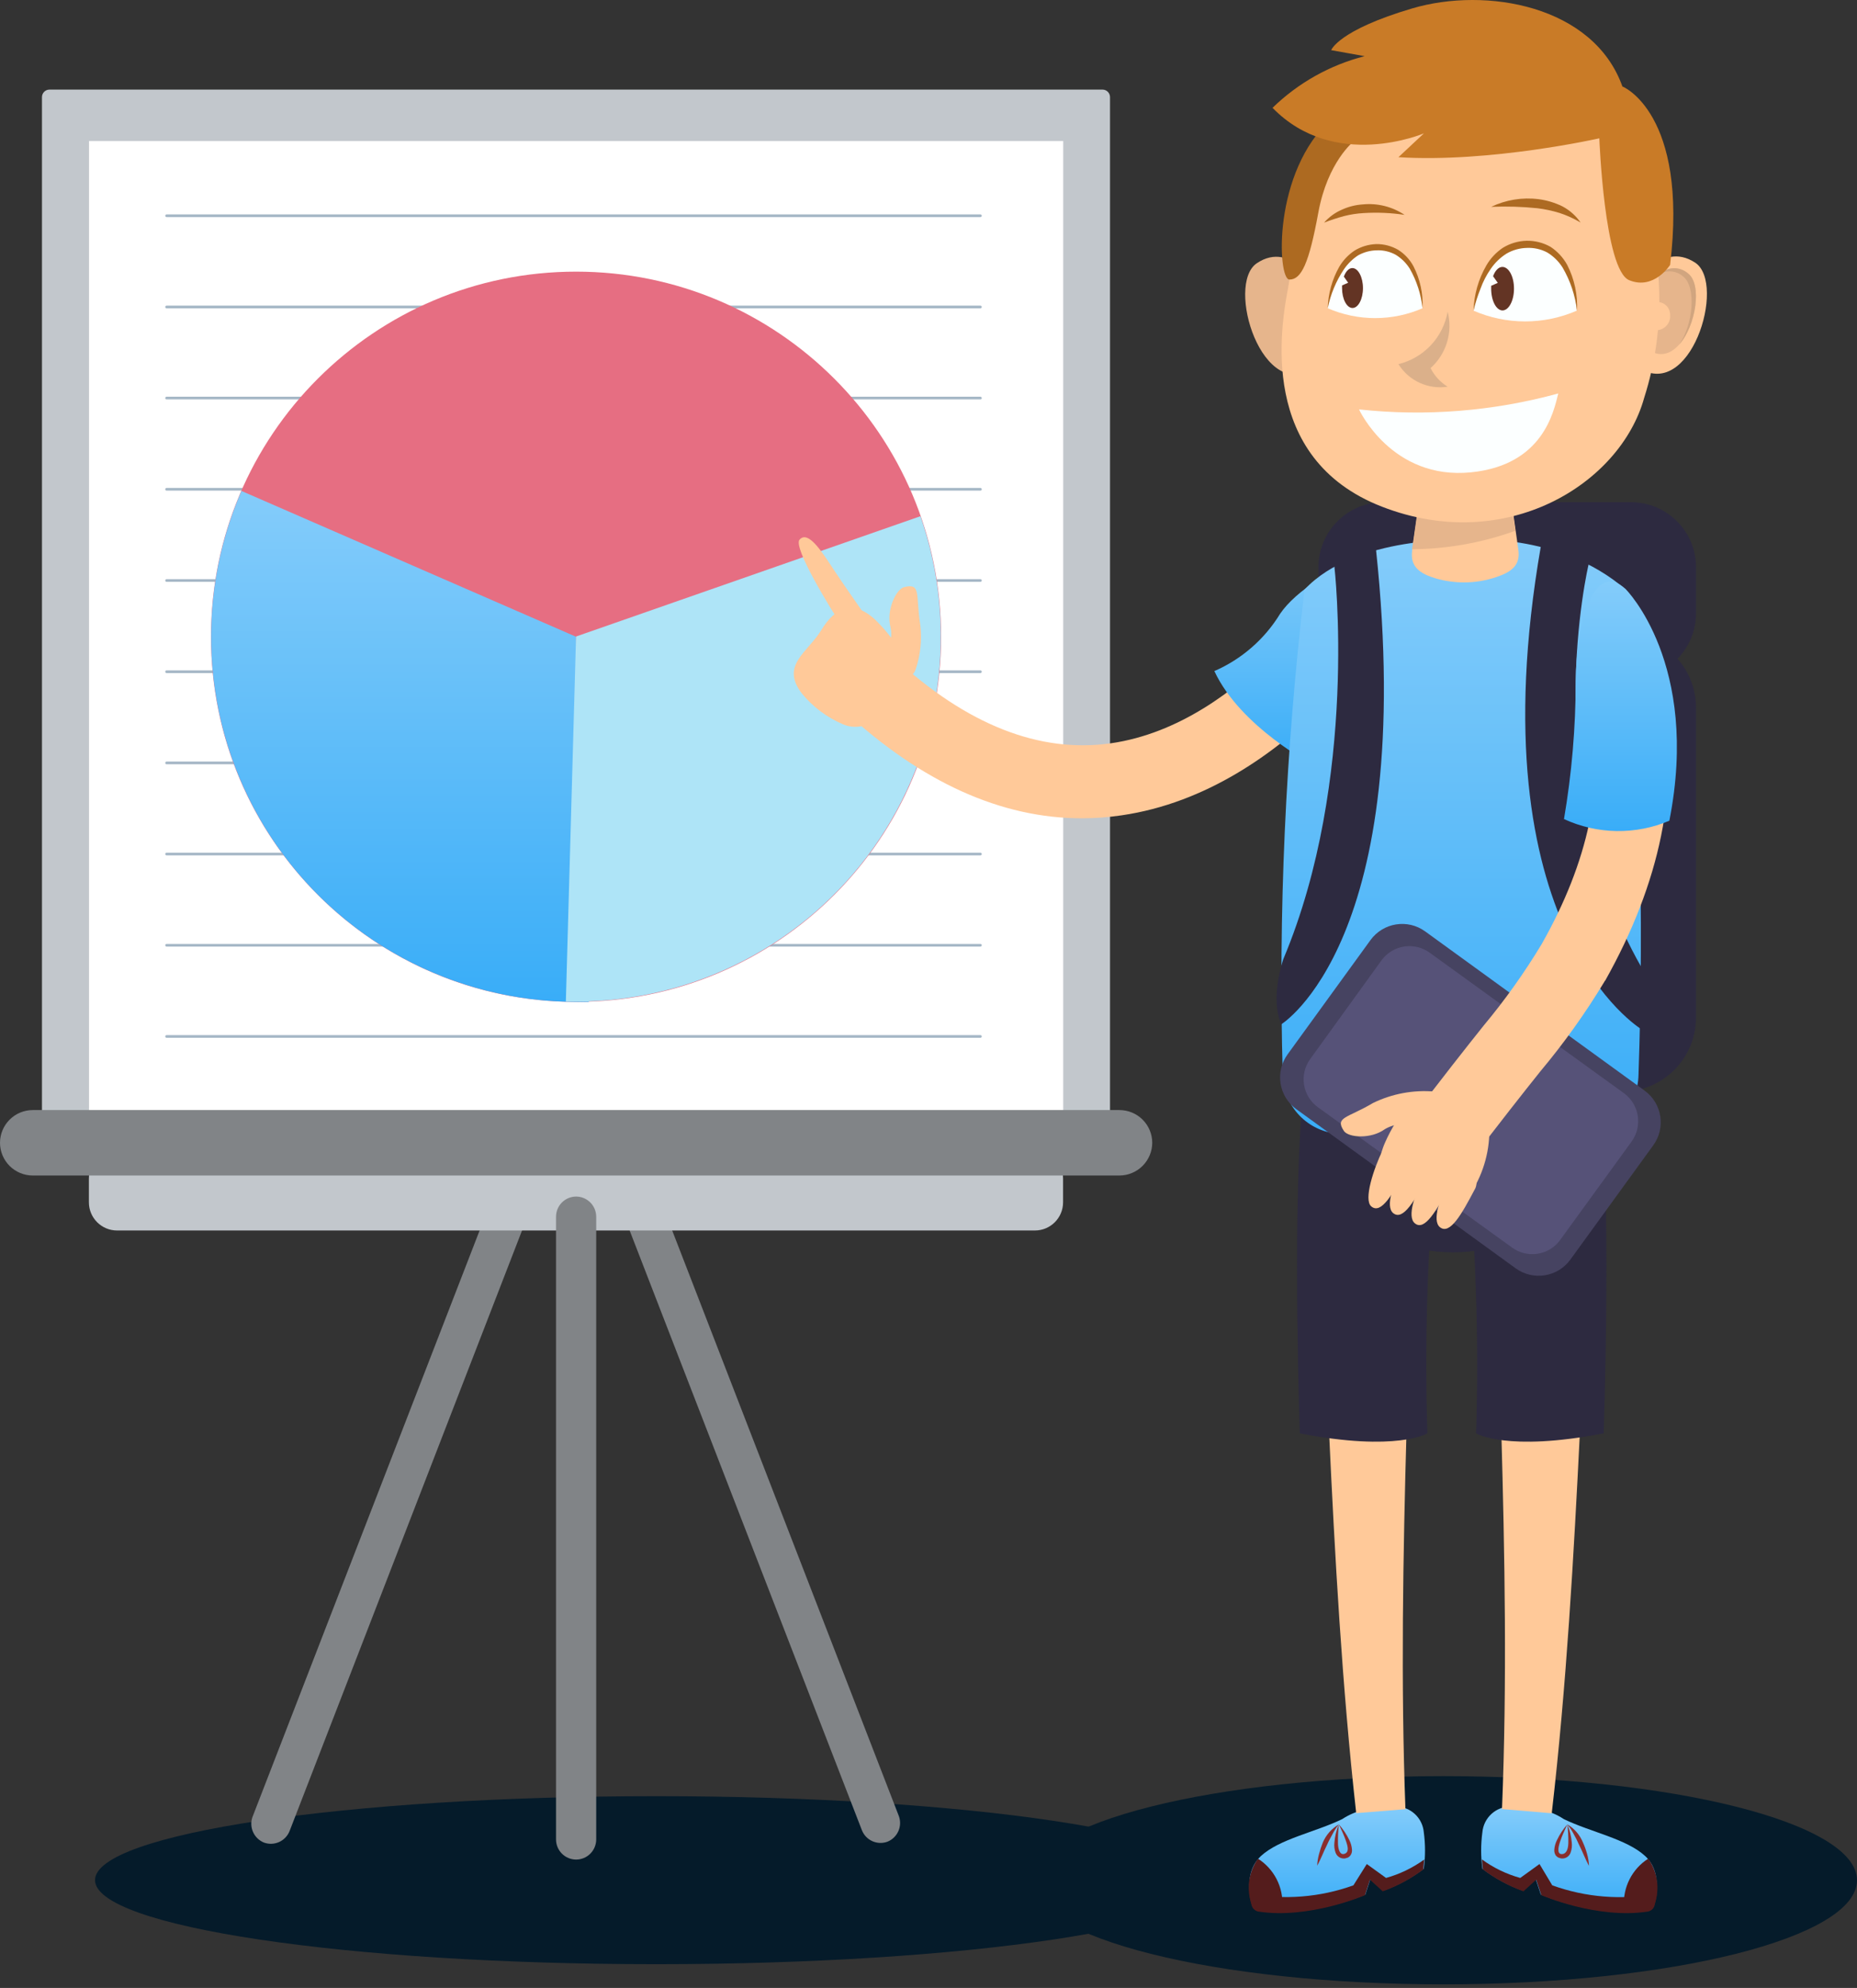 <svg width="270" height="289" viewBox="0 0 270 289" fill="none" xmlns="http://www.w3.org/2000/svg">
<rect x="0" y="0" width="270" height="289" fill="#333333" stroke="none"/>
<path d="M209.853 288.476C243.071 288.476 270 281.701 270 273.342C270 264.984 243.071 258.208 209.853 258.208C176.635 258.208 149.707 264.984 149.707 273.342C149.707 281.701 176.635 288.476 209.853 288.476Z" fill="#051B2A"/>
<path d="M177.027 273.325C177.027 280.076 140.49 285.547 95.422 285.547C50.354 285.547 13.817 280.076 13.817 273.325C13.817 266.574 50.373 261.121 95.422 261.121C140.471 261.121 177.027 266.592 177.027 273.325Z" fill="#051B2A"/>
<path d="M160.298 13.024H7.196C6.592 13.024 6.102 13.514 6.102 14.119V169.668C6.102 170.273 6.592 170.762 7.196 170.762H160.298C160.902 170.762 161.392 170.273 161.392 169.668V14.119C161.392 13.514 160.902 13.024 160.298 13.024Z" fill="#C2C7CC"/>
<path d="M154.585 163.288H12.945V20.498H154.585V163.288Z" fill="white"/>
<path d="M24.222 150.676H142.548" stroke="#A5B7C6" stroke-width="0.389" stroke-linecap="round" stroke-linejoin="round"/>
<path d="M24.222 137.416H142.548" stroke="#A5B7C6" stroke-width="0.389" stroke-linecap="round" stroke-linejoin="round"/>
<path d="M24.222 124.155H142.548" stroke="#A5B7C6" stroke-width="0.389" stroke-linecap="round" stroke-linejoin="round"/>
<path d="M24.222 110.912H142.548" stroke="#A5B7C6" stroke-width="0.389" stroke-linecap="round" stroke-linejoin="round"/>
<path d="M24.222 97.652H142.548" stroke="#A5B7C6" stroke-width="0.389" stroke-linecap="round" stroke-linejoin="round"/>
<path d="M24.222 84.391H142.548" stroke="#A5B7C6" stroke-width="0.389" stroke-linecap="round" stroke-linejoin="round"/>
<path d="M24.222 71.13H142.548" stroke="#A5B7C6" stroke-width="0.389" stroke-linecap="round" stroke-linejoin="round"/>
<path d="M24.222 57.869H142.548" stroke="#A5B7C6" stroke-width="0.389" stroke-linecap="round" stroke-linejoin="round"/>
<path d="M24.222 44.627H142.548" stroke="#A5B7C6" stroke-width="0.389" stroke-linecap="round" stroke-linejoin="round"/>
<path d="M24.222 31.367H142.548" stroke="#A5B7C6" stroke-width="0.389" stroke-linecap="round" stroke-linejoin="round"/>
<path d="M38.391 267.872C37.686 267.589 37.118 267.046 36.803 266.355C36.489 265.664 36.453 264.879 36.703 264.162L72.053 172.895C72.331 172.188 72.875 171.617 73.568 171.305C74.261 170.993 75.048 170.965 75.762 171.226C76.466 171.508 77.034 172.052 77.345 172.744C77.657 173.435 77.687 174.221 77.431 174.935L42.1 266.202C41.818 266.907 41.274 267.474 40.583 267.785C39.891 268.097 39.105 268.128 38.391 267.872Z" fill="#818487"/>
<path d="M91.656 171.096C90.951 171.378 90.383 171.921 90.069 172.612C89.754 173.303 89.718 174.088 89.968 174.805L125.318 266.072C125.596 266.78 126.14 267.35 126.833 267.662C127.526 267.974 128.314 268.002 129.027 267.742C129.732 267.46 130.299 266.915 130.61 266.224C130.922 265.532 130.953 264.746 130.697 264.032L95.365 172.765C95.084 172.061 94.539 171.493 93.848 171.182C93.156 170.871 92.37 170.84 91.656 171.096Z" fill="#818487"/>
<path d="M150.467 167.238H17.025C14.761 167.238 12.926 169.073 12.926 171.337V174.787C12.926 177.05 14.761 178.885 17.025 178.885H150.467C152.731 178.885 154.566 177.05 154.566 174.787V171.337C154.566 169.073 152.731 167.238 150.467 167.238Z" fill="#C2C7CC"/>
<path d="M162.764 170.892H4.766C3.502 170.892 2.29 170.39 1.396 169.496C0.502 168.602 0 167.39 0 166.125C0.005 164.864 0.509 163.657 1.403 162.767C2.296 161.877 3.506 161.377 4.766 161.377H162.764C164.025 161.377 165.235 161.877 166.128 162.767C167.021 163.657 167.526 164.864 167.531 166.125C167.526 167.388 167.022 168.598 166.129 169.49C165.236 170.383 164.027 170.887 162.764 170.892Z" fill="#818487"/>
<path d="M83.755 270.338C82.985 270.333 82.247 270.025 81.702 269.48C81.157 268.935 80.849 268.197 80.844 267.427V176.883C80.844 176.109 81.15 175.366 81.695 174.817C82.241 174.268 82.981 173.957 83.755 173.952C84.533 173.952 85.278 174.261 85.828 174.81C86.377 175.36 86.686 176.105 86.686 176.883V267.427C86.681 268.201 86.37 268.941 85.821 269.487C85.272 270.032 84.529 270.338 83.755 270.338Z" fill="#818487"/>
<path d="M83.756 145.65C113.071 145.65 136.836 121.886 136.836 92.57C136.836 63.255 113.071 39.49 83.756 39.49C54.441 39.49 30.676 63.255 30.676 92.57C30.676 121.886 54.441 145.65 83.756 145.65Z" fill="#E66E82"/>
<path d="M83.756 92.57L35.108 71.372C31.59 79.448 30.137 88.273 30.881 97.05C31.624 105.828 34.541 114.283 39.367 121.652C44.194 129.021 50.778 135.074 58.527 139.263C66.276 143.453 74.947 145.648 83.756 145.65C84.368 145.65 84.961 145.65 85.61 145.65L83.756 92.57Z" fill="url(#paint0_linear_143_474)"/>
<path d="M82.272 145.613H83.756C92.226 145.606 100.571 143.573 108.095 139.683C115.619 135.792 122.103 130.158 127.004 123.25C131.906 116.343 135.083 108.362 136.271 99.976C137.459 91.589 136.622 83.041 133.831 75.043L83.756 92.533L82.272 145.613Z" fill="#AEE4F7"/>
<path d="M202.491 158.707H235.8C241.762 158.707 246.594 153.874 246.594 147.912V102.9C246.594 96.939 241.762 92.106 235.8 92.106H202.491C196.529 92.106 191.697 96.939 191.697 102.9V147.912C191.697 153.874 196.529 158.707 202.491 158.707Z" fill="#2D2A40"/>
<path d="M201.155 98.616H237.136C242.359 98.616 246.594 94.381 246.594 89.157V82.462C246.594 77.238 242.359 73.004 237.136 73.004H201.155C195.931 73.004 191.697 77.238 191.697 82.462V89.157C191.697 94.381 195.931 98.616 201.155 98.616Z" fill="#2D2A40"/>
<path d="M215.529 266.388C215.293 268.142 215.293 269.92 215.529 271.674C217.32 273.032 219.309 274.108 221.426 274.864L223.281 273.176L224.023 275.42C224.023 275.42 232.22 278.963 239.565 277.794C239.805 277.741 240.023 277.618 240.192 277.439C240.361 277.26 240.472 277.035 240.511 276.793C240.937 275.235 241.475 271.933 239.213 269.838C236.523 267.334 231.293 266.351 227.38 264.459C226.296 263.742 225.078 263.25 223.8 263.013L219.646 262.623C218.612 262.619 217.615 263.004 216.852 263.702C216.09 264.399 215.617 265.358 215.529 266.388Z" fill="url(#paint1_linear_143_474)"/>
<path d="M240.901 275.29C240.843 275.83 240.737 276.364 240.586 276.885C240.547 277.128 240.436 277.353 240.267 277.532C240.098 277.71 239.88 277.834 239.64 277.887C232.221 279.055 224.098 275.513 224.098 275.513L223.356 273.269L221.501 274.956C219.384 274.201 217.395 273.125 215.603 271.766C215.534 271.287 215.491 270.804 215.474 270.32C217.152 271.543 219.036 272.454 221.038 273.009L223.838 270.987L225.693 274.085C230.563 275.842 235.815 276.258 240.901 275.29Z" fill="#541C1C"/>
<path d="M239.639 270.208C240.311 271.151 240.747 272.24 240.912 273.386C241.076 274.531 240.964 275.699 240.585 276.792C240.546 277.035 240.435 277.26 240.267 277.439C240.098 277.618 239.879 277.741 239.639 277.794C238.474 277.976 237.295 278.057 236.115 278.035C236.097 277.739 236.097 277.441 236.115 277.145C236.032 275.78 236.314 274.417 236.934 273.197C237.553 271.978 238.487 270.946 239.639 270.208Z" fill="#541C1C"/>
<path d="M227.881 265.22C227.51 266.054 227.12 266.852 226.842 267.686C226.564 268.521 226.36 269.541 227.065 269.541C227.77 269.541 228.011 268.762 228.029 267.928C228.045 267.023 227.996 266.118 227.881 265.22ZM227.881 265.22C228.238 266.063 228.457 266.959 228.53 267.872C228.585 268.36 228.527 268.855 228.363 269.318C228.267 269.6 228.075 269.84 227.821 269.996C227.567 270.151 227.267 270.214 226.972 270.172L226.564 270.042C226.421 269.962 226.295 269.855 226.193 269.727C226.035 269.478 225.963 269.185 225.989 268.892C226.026 268.407 226.159 267.935 226.378 267.501C226.772 266.675 227.277 265.907 227.881 265.22Z" fill="#8A2E2E"/>
<path d="M227.881 265.22C228.912 265.829 229.714 266.761 230.162 267.872C230.404 268.405 230.602 268.957 230.756 269.523C230.913 270.085 231.006 270.664 231.034 271.247C230.459 270.227 230.088 269.152 229.569 268.15C229.351 267.641 229.104 267.146 228.827 266.666C228.565 266.151 228.248 265.666 227.881 265.22Z" fill="#8A2E2E"/>
<path d="M207.016 266.388C207.253 268.142 207.253 269.92 207.016 271.674C205.217 273.031 203.222 274.106 201.1 274.864L199.245 273.176L198.522 275.42C198.522 275.42 190.306 278.963 182.961 277.794C182.724 277.737 182.508 277.612 182.34 277.434C182.172 277.256 182.059 277.033 182.016 276.793C181.589 275.235 181.07 271.933 183.314 269.838C186.022 267.334 191.252 266.351 195.146 264.459C196.232 263.745 197.449 263.253 198.726 263.013L202.899 262.623C203.934 262.615 204.933 262.999 205.697 263.697C206.461 264.395 206.932 265.357 207.016 266.388Z" fill="url(#paint2_linear_143_474)"/>
<path d="M181.645 275.29C181.712 275.829 181.817 276.362 181.96 276.885C182.003 277.126 182.116 277.349 182.284 277.527C182.452 277.704 182.668 277.83 182.906 277.887C190.324 279.055 198.466 275.513 198.466 275.513L199.19 273.269L201.044 274.956C203.166 274.199 205.161 273.123 206.961 271.766C206.961 271.266 207.053 270.783 207.09 270.32C205.41 271.54 203.526 272.451 201.526 273.009L198.726 270.987L196.778 274.085C191.931 275.828 186.706 276.245 181.645 275.29Z" fill="#541C1C"/>
<path d="M182.905 270.208C182.234 271.151 181.797 272.24 181.633 273.386C181.468 274.531 181.58 275.699 181.959 276.792C182.003 277.033 182.115 277.256 182.283 277.434C182.451 277.612 182.667 277.737 182.905 277.794C184.077 277.976 185.262 278.057 186.447 278.035C186.447 277.738 186.447 277.442 186.447 277.145C186.529 275.778 186.244 274.414 185.621 273.194C184.998 271.975 184.061 270.944 182.905 270.208Z" fill="#541C1C"/>
<path d="M194.664 265.22C195.273 265.907 195.785 266.674 196.185 267.501C196.404 267.935 196.537 268.407 196.574 268.892C196.602 269.188 196.523 269.484 196.352 269.727C196.257 269.855 196.137 269.962 195.999 270.042L195.573 270.172C195.278 270.214 194.977 270.151 194.724 269.996C194.47 269.84 194.278 269.6 194.182 269.318C194.017 268.855 193.96 268.36 194.015 267.872C194.088 266.959 194.307 266.063 194.664 265.22ZM194.664 265.22C194.566 266.106 194.523 266.998 194.534 267.89C194.534 268.725 194.775 269.745 195.48 269.504C196.185 269.263 195.981 268.465 195.702 267.649C195.424 266.833 195.035 266.017 194.664 265.22Z" fill="#8A2E2E"/>
<path d="M194.664 265.22C194.304 265.661 193.993 266.14 193.736 266.648C193.477 267.13 193.198 267.612 192.976 268.132C192.457 269.133 192.086 270.209 191.511 271.229C191.539 270.645 191.632 270.067 191.789 269.504C191.933 268.949 192.113 268.404 192.327 267.872C192.797 266.757 193.617 265.826 194.664 265.22Z" fill="#8A2E2E"/>
<path d="M218.385 262.994C219.127 244.652 218.793 226.124 218.274 207.652C217.755 189.179 216.92 170.559 215.863 152.216L231.59 151.882C231.238 170.559 230.663 189.124 229.736 207.744C228.808 226.365 227.77 244.967 225.618 263.607L218.385 262.994Z" fill="#FFC999"/>
<path d="M197.186 263.588C195.109 244.949 194.089 226.347 193.218 207.744C192.346 189.142 191.827 170.559 191.493 151.882L206.886 152.216C205.866 170.633 205.032 189.179 204.512 207.652C203.993 226.124 203.659 244.745 204.345 263.013L197.186 263.588Z" fill="#FFC999"/>
<path d="M189.267 161.452C189.155 172.784 199.003 182.057 211.263 182.057C223.522 182.057 233.37 172.784 233.277 161.452C233.185 150.12 223.336 141.181 211.281 141.181C199.226 141.181 189.378 150.213 189.267 161.452Z" fill="#2D2A40"/>
<path d="M232.907 161.452C234.224 178.366 233.167 208.374 233.167 208.374C219.071 211.101 214.62 208.374 214.62 208.374C215.012 195.629 214.646 182.871 213.526 170.169H208.611C207.492 182.871 207.132 195.629 207.535 208.374C207.535 208.374 203.084 211.101 188.989 208.374C188.989 208.374 187.932 178.366 189.248 161.452" fill="#2D2A40"/>
<path d="M157.312 118.962C145.572 118.962 133.999 113.732 122.797 103.383C121.858 102.407 121.327 101.11 121.314 99.755C121.301 98.401 121.806 97.094 122.726 96.1C123.646 95.107 124.911 94.503 126.262 94.412C127.613 94.321 128.948 94.75 129.993 95.612C140.546 105.367 151.154 109.54 161.522 108.056C181.181 105.237 194.627 83.148 194.757 82.926C195.475 81.721 196.643 80.85 198.003 80.506C199.363 80.162 200.804 80.372 202.009 81.09C203.214 81.808 204.084 82.975 204.429 84.335C204.773 85.695 204.563 87.136 203.845 88.342C203.214 89.436 187.784 114.956 163.043 118.535C161.145 118.814 159.23 118.957 157.312 118.962Z" fill="#FFC999"/>
<path d="M208.315 83.278C208.315 83.278 204.364 102.159 191.029 111.265C191.029 111.265 180.346 105.701 176.563 97.559C180.535 95.828 183.877 92.913 186.133 89.213C190.714 82.499 208.185 75.582 208.315 83.278Z" fill="url(#paint3_linear_143_474)"/>
<path d="M127.415 104.44C126.773 105.048 125.965 105.451 125.093 105.6C124.222 105.748 123.326 105.635 122.518 105.274C120.23 104.291 118.209 102.778 116.621 100.86C113.394 96.706 117.418 94.888 119.421 91.587C121.424 88.286 124.169 86.969 127.563 90.4C130.679 93.553 132.497 97.058 132.237 99.377C132.168 99.758 131.972 100.105 131.68 100.36L127.415 104.44Z" fill="#FFC999"/>
<path d="M130.029 98.004C130.248 98.235 130.523 98.405 130.827 98.499C131.131 98.593 131.454 98.607 131.766 98.54C132.077 98.473 132.365 98.327 132.604 98.116C132.842 97.906 133.022 97.637 133.127 97.336C133.826 95.268 134.06 93.07 133.813 90.9C133.108 86.486 133.98 84.762 131.513 85.337C130.307 85.578 128.824 88.694 129.473 91.179C129.75 92.455 129.51 93.789 128.805 94.888C128.626 95.224 128.555 95.608 128.601 95.986C128.648 96.365 128.81 96.719 129.065 97.002L130.029 98.004Z" fill="#FFC999"/>
<path d="M124.002 92.162C124.346 92.185 124.691 92.111 124.996 91.948C125.301 91.786 125.555 91.541 125.728 91.243C125.902 90.944 125.989 90.602 125.978 90.257C125.968 89.911 125.862 89.575 125.671 89.287C124.206 87.191 122.388 84.576 121.368 83.037C119.513 80.218 117.51 77.028 116.249 78.456C115.285 79.569 120.626 88.323 122.629 91.346C122.783 91.576 122.986 91.768 123.223 91.909C123.461 92.05 123.726 92.137 124.002 92.162Z" fill="#FFC999"/>
<path d="M186.504 156.185C185.841 132.647 186.901 109.091 189.675 85.708C197.094 77.77 213.025 78.475 213.025 78.475C213.025 78.475 226.564 77.214 236.375 85.708C238.426 109.178 239.045 132.751 238.23 156.296C238.185 158.385 237.394 160.388 235.999 161.943C234.604 163.498 232.697 164.502 230.626 164.772C218.462 166.061 206.197 166.061 194.034 164.772C191.957 164.482 190.053 163.456 188.671 161.879C187.289 160.303 186.519 158.281 186.504 156.185Z" fill="url(#paint4_linear_143_474)"/>
<path d="M224.024 79.458C225.308 79.159 226.652 79.244 227.888 79.702C229.124 80.161 230.199 80.972 230.979 82.036C230.979 82.036 223.356 113.806 238.638 140.587C238.638 140.587 240.252 146.151 238.638 149.619C238.694 149.619 214.379 135.171 224.024 79.458Z" fill="#2D2A40"/>
<path d="M200.061 79.847C198.918 79.572 197.717 79.666 196.631 80.116C195.545 80.566 194.629 81.348 194.015 82.351C194.015 82.351 197.594 113.268 186.596 139.419C186.596 139.419 184.612 144.983 186.281 148.914C186.281 148.914 206.126 136.804 200.061 79.847Z" fill="#2D2A40"/>
<path d="M220.759 79.903C221.092 82.184 219.757 83.148 217.569 83.89C216.052 84.406 214.46 84.67 212.858 84.669C211.497 84.666 210.143 84.479 208.833 84.113C206.496 83.426 204.976 82.425 205.328 80.014L206.2 73.856H219.906L220.759 79.903Z" fill="#FFC999"/>
<path d="M205.31 79.847L206.163 73.856H219.869L220.333 77.158C215.514 78.9 210.434 79.809 205.31 79.847Z" fill="#E6B58C"/>
<path d="M237.544 41.901C237.544 41.901 241.346 34.816 246.483 38.191C251.083 41.27 245.686 58.778 237.97 53.27L237.544 41.901Z" fill="#FFC999"/>
<path d="M239.064 42.698C239.064 42.698 241.791 36.986 245.407 39.731C248.653 42.179 244.702 54.958 239.268 50.562L239.064 42.698Z" fill="#E6B58C"/>
<path d="M242.829 45.758C242.871 46.177 242.783 46.597 242.578 46.964C242.373 47.331 242.061 47.626 241.683 47.81C241.306 47.994 240.881 48.059 240.466 47.995C240.051 47.93 239.665 47.74 239.361 47.451C239.057 47.161 238.848 46.785 238.764 46.374C238.679 45.962 238.723 45.535 238.889 45.149C239.054 44.763 239.334 44.436 239.69 44.214C240.047 43.991 240.462 43.883 240.882 43.904C241.133 43.891 241.384 43.93 241.62 44.017C241.856 44.105 242.072 44.24 242.254 44.413C242.436 44.587 242.581 44.795 242.68 45.027C242.779 45.258 242.83 45.507 242.829 45.758Z" fill="#FFC999"/>
<path d="M244.684 40.158C246.668 41.66 246.205 47.15 244.146 50.099C246.576 47.354 247.54 41.326 245.407 39.731C244.858 39.257 244.157 38.997 243.432 38.997C242.707 38.997 242.006 39.257 241.457 39.731C241.979 39.485 242.561 39.394 243.133 39.469C243.705 39.545 244.244 39.784 244.684 40.158Z" fill="#D1A57F"/>
<path d="M182.739 38.266C187.876 34.817 191.678 41.976 191.678 41.976L191.252 53.419C183.536 58.853 178.139 41.345 182.739 38.266Z" fill="#E6B58C"/>
<path d="M191.029 24.764C189.429 30.31 188.19 35.954 187.32 41.66C186.207 47.447 182.85 66.624 200.914 73.653C218.979 80.682 235.578 70.352 239.046 57.87C242.387 47.417 241.933 36.121 237.766 25.97C233.426 13.97 223.43 9.927 212.933 9.816C202.751 9.705 194.423 14.638 191.029 24.764Z" fill="#FFC999"/>
<path d="M196.835 20.535C196.835 20.535 193.033 23.503 191.679 30.903C190.325 38.303 189.212 40.658 187.469 40.64C185.725 40.621 184.983 24.875 193.663 17.215L196.835 20.535Z" fill="#AD6A21"/>
<path d="M242.829 38.507C242.829 38.507 240.492 42.216 236.876 40.733C233.259 39.249 232.536 20.109 232.536 20.109C232.536 20.109 216.678 23.688 203.325 22.854L207.034 19.386C207.034 19.386 194.052 24.949 185.02 15.676C188.751 12.047 193.368 9.457 198.41 8.165L193.551 7.293C193.551 7.293 194.534 4.418 205.309 1.228C216.085 -1.962 231.701 0.802 235.893 12.579C235.855 12.523 245.5 16.399 242.829 38.507Z" fill="#C97B27"/>
<path d="M226.564 57.202C225.897 59.872 224.339 67.606 213.897 68.663C202.343 69.832 197.595 59.52 197.595 59.52C207.311 60.571 217.139 59.785 226.564 57.202Z" fill="#FCFFFF"/>
<path d="M210.484 45.313C210.159 47.141 209.309 48.835 208.038 50.189C206.767 51.542 205.129 52.496 203.325 52.936C204.065 54.124 205.138 55.069 206.411 55.653C207.684 56.237 209.1 56.433 210.484 56.218C209.418 55.567 208.557 54.629 207.999 53.511C209.125 52.504 209.953 51.206 210.391 49.76C210.83 48.315 210.862 46.776 210.484 45.313Z" fill="#DBB08A"/>
<path d="M216.809 30.069C218.954 29.043 221.349 28.657 223.708 28.956C224.906 29.114 226.071 29.465 227.158 29.994C228.219 30.553 229.129 31.362 229.81 32.35C228.843 31.776 227.817 31.31 226.749 30.959C225.702 30.638 224.628 30.408 223.541 30.273C221.305 30.044 219.055 29.976 216.809 30.069Z" fill="#AD6A22"/>
<path d="M204.215 31.236C202.245 30.94 200.25 30.853 198.262 30.977C197.291 31.031 196.328 31.18 195.387 31.422C194.413 31.687 193.453 32.002 192.512 32.368C193.209 31.574 194.069 30.941 195.035 30.513C196.014 30.055 197.071 29.785 198.15 29.716C200.287 29.505 202.43 30.043 204.215 31.236Z" fill="#AD6A22"/>
<path d="M214.249 45.165C214.249 45.165 215.139 35.484 222.076 35.484C229.012 35.484 229.253 45.165 229.253 45.165C226.886 46.195 224.332 46.726 221.751 46.726C219.17 46.726 216.616 46.195 214.249 45.165Z" fill="#FCFFFF"/>
<path d="M214.249 45.165C214.311 42.856 214.949 40.599 216.104 38.599C216.7 37.567 217.524 36.685 218.515 36.021C219.555 35.383 220.745 35.031 221.964 35.001C223.186 34.979 224.39 35.286 225.451 35.891C226.455 36.555 227.282 37.452 227.862 38.506C228.915 40.562 229.407 42.858 229.29 45.165C229.03 42.953 228.317 40.819 227.194 38.896C226.633 38.003 225.871 37.254 224.969 36.707C224.058 36.222 223.033 35.992 222.001 36.04C220.958 36.062 219.936 36.349 219.034 36.874C218.131 37.447 217.354 38.198 216.753 39.081C216.125 39.981 215.62 40.96 215.25 41.993C214.835 43.023 214.5 44.083 214.249 45.165Z" fill="#AD6A22"/>
<path d="M218.441 38.804C217.884 38.804 217.384 39.342 217.087 40.158L217.773 41.122L216.809 41.549C216.809 41.697 216.809 41.827 216.809 41.957C216.809 43.719 217.55 45.128 218.459 45.128C219.368 45.128 220.128 43.719 220.128 41.957C220.128 40.195 219.368 38.804 218.441 38.804Z" fill="#633424"/>
<path d="M193.05 44.813C193.05 44.813 193.866 35.929 200.246 35.929C206.626 35.929 206.83 44.813 206.83 44.813C204.656 45.757 202.311 46.244 199.94 46.244C197.57 46.244 195.225 45.757 193.05 44.813Z" fill="#FCFFFF"/>
<path d="M193.05 44.813C193.107 42.698 193.68 40.629 194.719 38.786C195.275 37.843 196.035 37.038 196.945 36.43C197.898 35.851 198.983 35.525 200.098 35.484C201.217 35.47 202.319 35.758 203.288 36.319C204.224 36.91 204.991 37.735 205.513 38.712C206.478 40.595 206.932 42.699 206.83 44.813C206.613 42.79 205.982 40.833 204.976 39.064C204.462 38.241 203.763 37.549 202.936 37.042C202.097 36.579 201.148 36.354 200.191 36.393C199.228 36.404 198.283 36.66 197.446 37.135C196.632 37.673 195.933 38.366 195.387 39.175C194.246 40.883 193.452 42.799 193.05 44.813Z" fill="#AD6A22"/>
<path d="M196.63 38.97C196.111 38.97 195.666 39.471 195.388 40.213L196.018 41.103L195.128 41.493C195.128 41.622 195.128 41.752 195.128 41.882C195.128 43.477 195.814 44.775 196.649 44.775C197.483 44.775 198.17 43.477 198.17 41.882C198.17 40.287 197.465 38.97 196.63 38.97Z" fill="#633424"/>
<path d="M199.261 136.669L187.205 153.287C185.358 155.833 185.925 159.393 188.47 161.24L220.371 184.383C222.916 186.229 226.476 185.663 228.323 183.117L240.379 166.499C242.226 163.954 241.659 160.393 239.114 158.547L207.213 135.404C204.668 133.557 201.108 134.124 199.261 136.669Z" fill="#464361"/>
<path d="M226.749 180.387L237.265 165.903C238.029 164.818 238.334 163.476 238.116 162.167C237.897 160.858 237.172 159.688 236.096 158.911L207.887 138.509C206.817 137.729 205.483 137.403 204.174 137.6C202.865 137.798 201.686 138.505 200.895 139.567L190.472 153.996C189.702 155.074 189.391 156.413 189.607 157.72C189.822 159.027 190.547 160.195 191.622 160.969L219.85 181.37C220.902 182.135 222.211 182.459 223.498 182.276C224.786 182.093 225.952 181.415 226.749 180.387Z" fill="#565278"/>
<path d="M241.735 101.342C241.635 100.631 241.39 99.947 241.017 99.333C240.644 98.719 240.15 98.187 239.565 97.769C238.98 97.352 238.317 97.057 237.614 96.904C236.912 96.751 236.186 96.742 235.481 96.878C234.775 97.014 234.104 97.291 233.509 97.695C232.914 98.097 232.407 98.617 232.019 99.222C231.631 99.827 231.37 100.504 231.252 101.213C231.133 101.922 231.16 102.647 231.331 103.345C233.352 113.861 230.941 125.267 224.153 137.248C221.647 141.408 218.826 145.37 215.715 149.1C213.229 152.215 209.817 156.518 204.086 164.067L212.525 170.447C218.181 163.028 221.538 158.781 223.986 155.721C227.405 151.637 230.505 147.296 233.26 142.738C233.26 142.738 233.26 142.645 233.371 142.59C241.42 128.272 244.258 114.418 241.735 101.342Z" fill="#FFC999"/>
<path d="M236.375 85.653C236.375 85.653 247.225 96.465 242.718 119.314C240.289 120.345 237.671 120.856 235.033 120.814C232.394 120.773 229.794 120.18 227.398 119.073C228.524 112.468 229.095 105.78 229.105 99.08C229.142 90.957 231.608 81.22 236.375 85.653Z" fill="url(#paint5_linear_143_474)"/>
<path d="M216.437 162.398C216.829 165.781 216.182 169.202 214.583 172.209C212.005 176.586 209.019 173.637 205.309 172.969C201.6 172.302 199.504 170.354 201.377 166.107C203.251 161.86 206.033 158.818 208.332 158.688L216.437 162.398Z" fill="#FFC999"/>
<path d="M208.574 158.688C205.491 158.422 202.395 158.999 199.616 160.357C195.906 162.564 194.052 162.379 195.387 164.4C196.036 165.402 199.356 165.625 201.34 164.159C202.052 163.744 202.847 163.492 203.668 163.421C204.49 163.351 205.316 163.463 206.088 163.751L208.574 158.688Z" fill="#FFC999"/>
<path d="M213.656 170.224C213.89 170.353 214.096 170.528 214.26 170.739C214.425 170.95 214.545 171.192 214.612 171.45C214.68 171.709 214.694 171.979 214.654 172.243C214.614 172.508 214.52 172.761 214.379 172.988C212.524 176.493 210.8 179.609 209.334 178.385C208.203 177.402 209.334 174.193 210.725 171.504C210.956 170.955 211.389 170.516 211.935 170.278C212.48 170.04 213.096 170.021 213.656 170.224Z" fill="#FFC999"/>
<path d="M210.021 169.668C210.255 169.797 210.461 169.972 210.625 170.183C210.79 170.394 210.91 170.636 210.977 170.894C211.045 171.153 211.059 171.423 211.019 171.687C210.979 171.951 210.885 172.205 210.744 172.432C208.889 175.937 207.146 179.053 205.699 177.829C204.549 176.846 205.699 173.637 207.072 170.948C207.31 170.401 207.747 169.964 208.294 169.727C208.841 169.489 209.459 169.468 210.021 169.668Z" fill="#FFC999"/>
<path d="M206.887 168.184C207.118 168.316 207.32 168.494 207.481 168.705C207.642 168.917 207.759 169.159 207.825 169.417C207.89 169.675 207.904 169.943 207.864 170.206C207.823 170.469 207.731 170.721 207.591 170.948C205.737 174.453 204.012 177.569 202.547 176.345C201.415 175.362 202.547 172.153 203.938 169.464C204.172 168.914 204.609 168.475 205.157 168.237C205.706 167.999 206.325 167.98 206.887 168.184Z" fill="#FFC999"/>
<path d="M203.697 167.238C203.929 167.367 204.132 167.541 204.295 167.751C204.458 167.96 204.577 168.2 204.644 168.457C204.712 168.713 204.727 168.98 204.688 169.243C204.65 169.505 204.559 169.757 204.42 169.983C202.566 173.489 200.822 176.623 199.376 175.38C198.226 174.416 199.728 169.909 201.026 167.22C201.601 166.051 202.658 166.756 203.697 167.22V167.238Z" fill="#FFC999"/>
<defs>
<linearGradient id="paint0_linear_143_474" x1="58.151" y1="71.372" x2="58.151" y2="145.65" gradientUnits="userSpaceOnUse">
<stop stop-color="#84CCFA"/>
<stop offset="1" stop-color="#39ADF8"/>
</linearGradient>
<linearGradient id="paint1_linear_143_474" x1="228.122" y1="262.623" x2="228.122" y2="278.031" gradientUnits="userSpaceOnUse">
<stop stop-color="#84CCFA"/>
<stop offset="1" stop-color="#39ADF8"/>
</linearGradient>
<linearGradient id="paint2_linear_143_474" x1="194.417" y1="262.623" x2="194.417" y2="278.031" gradientUnits="userSpaceOnUse">
<stop stop-color="#84CCFA"/>
<stop offset="1" stop-color="#39ADF8"/>
</linearGradient>
<linearGradient id="paint3_linear_143_474" x1="192.439" y1="79.892" x2="192.439" y2="111.265" gradientUnits="userSpaceOnUse">
<stop stop-color="#84CCFA"/>
<stop offset="1" stop-color="#39ADF8"/>
</linearGradient>
<linearGradient id="paint4_linear_143_474" x1="212.445" y1="78.409" x2="212.445" y2="165.738" gradientUnits="userSpaceOnUse">
<stop stop-color="#84CCFA"/>
<stop offset="1" stop-color="#39ADF8"/>
</linearGradient>
<linearGradient id="paint5_linear_143_474" x1="235.606" y1="84.543" x2="235.606" y2="120.817" gradientUnits="userSpaceOnUse">
<stop stop-color="#84CCFA"/>
<stop offset="1" stop-color="#39ADF8"/>
</linearGradient>
</defs>
</svg>
